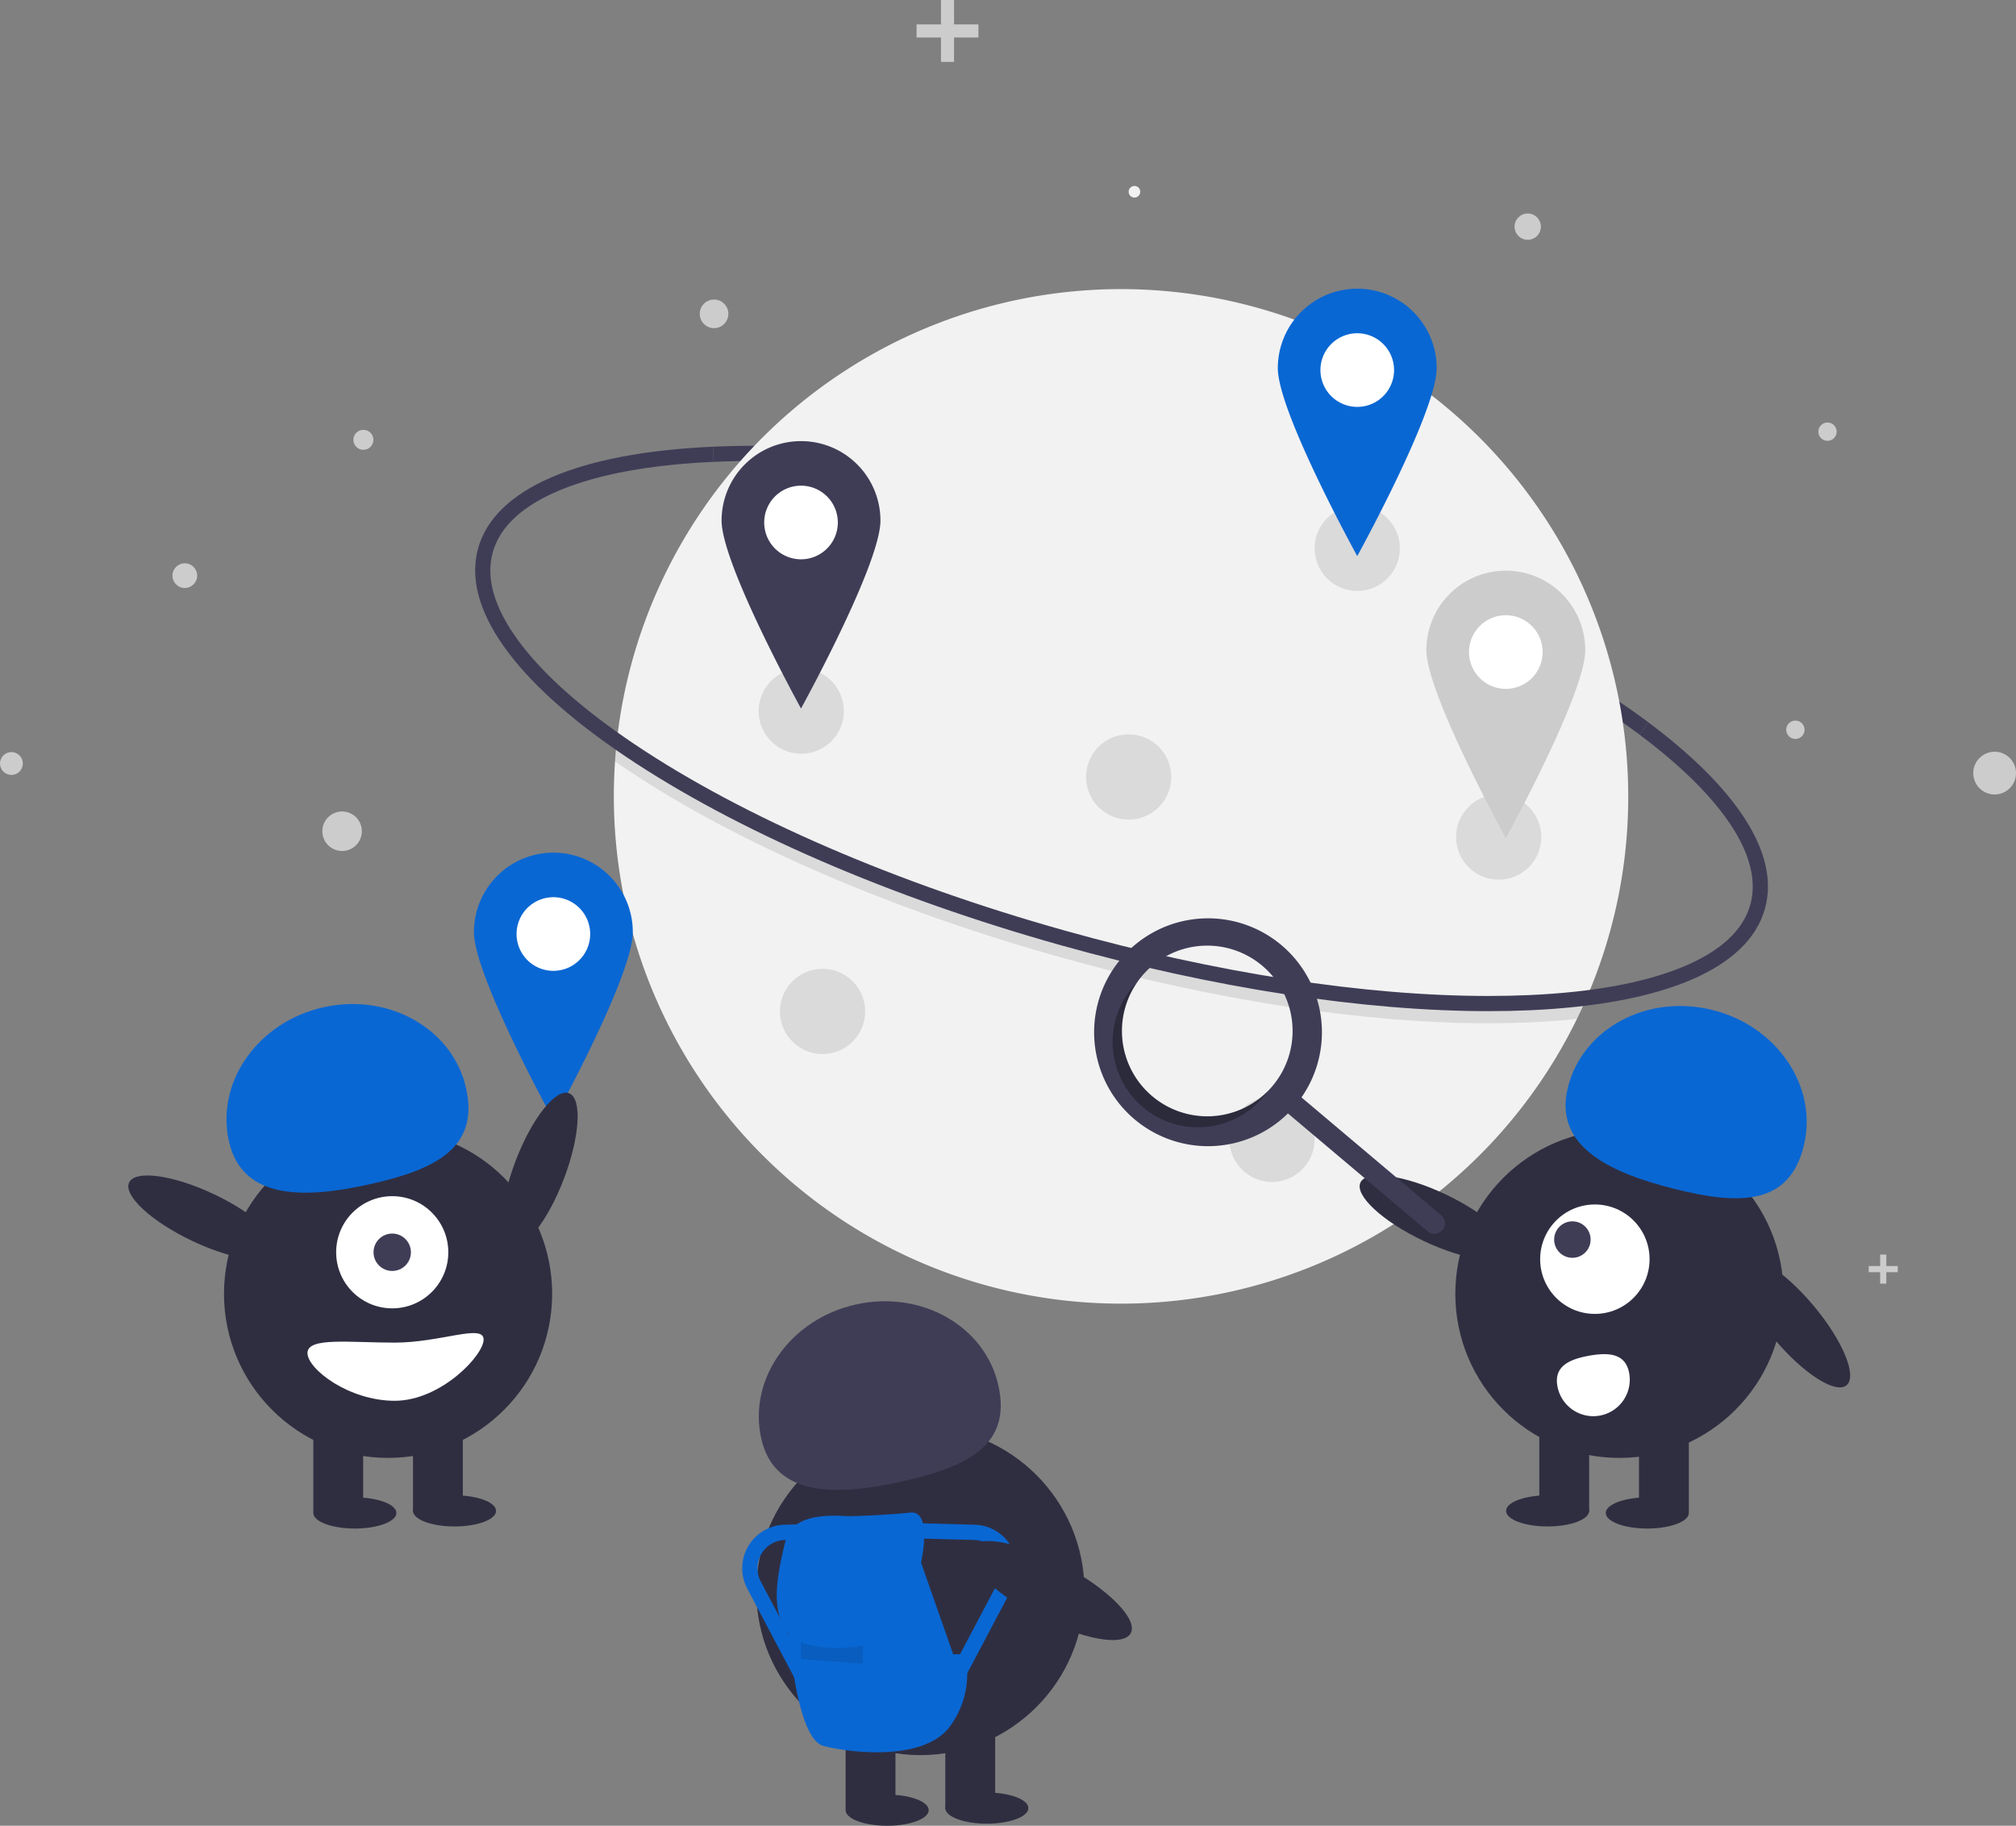 <svg xmlns="http://www.w3.org/2000/svg" id="f38f865d-e131-49ab-9ab3-db2059075423" width="529.16" height="479.144" data-name="Layer 1" viewBox="0 0 529.16 479.144"><rect x="0" y="0" width="529.16" height="479.144" fill="#808080" stroke="none"/><path fill="#3f3d56" d="M765.724,403.199c-28.17-21.06-72.292-40.977-121.051-54.643-44.396-12.444-87.698-18.452-121.939-16.917l-.178-3.982c34.649-1.552,78.4,4.507,123.193,17.061,49.214,13.794,93.814,33.946,122.362,55.289Z" transform="translate(-335.42 -210.428)"/><path fill="#f2f2f2" d="M762.799,419.42a132.645,132.645,0,0,1-11.479,54.156q-.951,2.14-1.981,4.241A133.148,133.148,0,0,1,496.541,419.42q0-4.622.315-9.172.149-2.314.387-4.6A133.136,133.136,0,0,1,762.799,419.42Z" transform="translate(-335.42 -210.428)"/><path d="M751.32,473.576q-.951,2.14-1.981,4.241-5.835.634-12.285.921c-3.559.159-7.222.239-10.965.239-32.692,0-72.037-6.035-112.231-17.299-44.794-12.556-85.318-30.117-114.112-49.453q-1.471-.986-2.89-1.977.149-2.314.387-4.6,2.29,1.632,4.723,3.268c28.455,19.104,68.573,36.479,112.968,48.923,39.843,11.168,78.817,17.151,111.135,17.151q5.542,0,10.806-.235Q744.54,474.409,751.32,473.576Z" opacity=".1" transform="translate(-335.42 -210.428)" style="isolation:isolate"/><path fill="#3f3d56" d="M726.09,475.789c-32.691.001-72.039-6.035-112.231-17.3-44.793-12.555-85.319-30.117-114.114-49.452-29.395-19.739-43.179-39.188-38.813-54.766,4.366-15.578,26.251-25.03,61.623-26.615l.178,3.982c-16.518.74-29.98,3.195-40.011,7.297-10.007,4.092-16.047,9.613-17.952,16.412-1.905,6.798.385,14.654,6.807,23.351,6.438,8.718,16.663,17.812,30.39,27.03,28.452,19.105,68.572,36.48,112.968,48.924,39.844,11.168,78.815,17.152,111.135,17.153q5.539,0,10.804-.235c16.518-.74,29.98-3.195,40.012-7.297,10.007-4.092,16.047-9.613,17.952-16.411,3.421-12.207-6.918-28.068-29.114-44.661l2.387-3.192c11.422,8.539,19.877,16.956,25.13,25.016,5.632,8.642,7.46,16.687,5.435,23.913-4.366,15.578-26.251,25.029-61.623,26.615C733.493,475.71,729.832,475.789,726.09,475.789Z" transform="translate(-335.42 -210.428)"/><circle cx="297.772" cy="50.327" r="1.526" fill="#f2f2f2"/><circle cx="95.385" cy="115.426" r="2.624" fill="#ccc"/><circle cx="89.792" cy="218.145" r="5.185" fill="#ccc"/><circle cx="400.999" cy="59.481" r="3.455" fill="#ccc"/><circle cx="523.55" cy="202.89" r="5.61" fill="#ccc"/><circle cx="479.682" cy="113.287" r="2.407" fill="#ccc"/><circle cx="187.425" cy="82.364" r="3.755" fill="#ccc"/><circle cx="471.257" cy="191.514" r="2.407" fill="#ccc"/><circle cx="2.996" cy="200.371" r="2.996" fill="#ccc"/><circle cx="48.508" cy="151.068" r="3.244" fill="#ccc"/><polygon fill="#ccc" points="256.822 6.402 250.42 6.402 250.42 0 246.985 0 246.985 6.402 240.58 6.402 240.58 9.84 246.985 9.84 246.985 16.242 250.42 16.242 250.42 9.84 256.822 9.84 256.822 6.402"/><polygon fill="#ccc" points="405.335 352.829 401.314 352.829 401.314 348.81 399.158 348.81 399.158 352.829 395.138 352.829 395.138 354.986 399.158 354.986 399.158 359.006 401.314 359.006 401.314 354.986 405.335 354.986 405.335 352.829"/><polygon fill="#ccc" points="498.123 332.252 495.118 332.252 495.118 329.247 493.504 329.247 493.504 332.252 490.499 332.252 490.499 333.866 493.504 333.866 493.504 336.871 495.118 336.871 495.118 333.866 498.123 333.866 498.123 332.252"/><circle cx="210.308" cy="186.618" r="11.187" opacity=".1" style="isolation:isolate"/><circle cx="333.876" cy="298.998" r="11.187" opacity=".1" style="isolation:isolate"/><circle cx="296.247" cy="203.907" r="11.187" opacity=".1" style="isolation:isolate"/><circle cx="215.902" cy="265.437" r="11.187" opacity=".1" style="isolation:isolate"/><circle cx="356.251" cy="143.903" r="11.187" opacity=".1" style="isolation:isolate"/><circle cx="393.372" cy="219.671" r="11.187" opacity=".1" style="isolation:isolate"/><circle cx="356.251" cy="97.12" r="14.747" fill="#fff"/><path fill="#0967d3" d="M691.67,286.191a20.849,20.849,0,0,0-20.849,20.849c0,11.515,20.849,49.325,20.849,49.325s20.849-37.811,20.849-49.325A20.849,20.849,0,0,0,691.67,286.191Zm0,31.019a9.662,9.662,0,1,1,9.662-9.662,9.662,9.662,0,0,1-9.662,9.662h0Z" transform="translate(-335.42 -210.428)"/><circle cx="210.251" cy="137.12" r="14.747" fill="#fff"/><path fill="#3f3d56" d="M545.67,326.191a20.849,20.849,0,0,0-20.849,20.849c0,11.515,20.849,49.325,20.849,49.325s20.849-37.811,20.849-49.325A20.849,20.849,0,0,0,545.67,326.191Zm0,31.019a9.662,9.662,0,1,1,9.662-9.662,9.662,9.662,0,0,1-9.662,9.662h0Z" transform="translate(-335.42 -210.428)"/><circle cx="395.251" cy="171.12" r="14.747" fill="#fff"/><path fill="#ccc" d="M730.67,360.191a20.849,20.849,0,0,0-20.849,20.849c0,11.515,20.849,49.325,20.849,49.325s20.849-37.811,20.849-49.325A20.849,20.849,0,0,0,730.67,360.191Zm0,31.019a9.662,9.662,0,1,1,9.662-9.662,9.662,9.662,0,0,1-9.662,9.662h0Z" transform="translate(-335.42 -210.428)" style="isolation:isolate"/><circle cx="145.251" cy="245.12" r="14.747" fill="#fff"/><path fill="#0967d3" d="M480.67,434.191a20.849,20.849,0,0,0-20.849,20.849c0,11.515,20.849,49.325,20.849,49.325s20.849-37.811,20.849-49.325A20.849,20.849,0,0,0,480.67,434.191Zm0,31.019a9.662,9.662,0,1,1,9.662-9.662,9.662,9.662,0,0,1-9.662,9.662h0Z" transform="translate(-335.42 -210.428)"/><ellipse cx="806.286" cy="557.447" fill="#2f2e41" rx="6.76" ry="21.534" transform="translate(-505.203 437.211) rotate(-39.938)"/><circle cx="425.059" cy="339.542" r="43.067" fill="#2f2e41"/><rect width="13.084" height="23.442" x="430.204" y="373.341" fill="#2f2e41"/><rect width="13.084" height="23.442" x="404.037" y="373.341" fill="#2f2e41"/><ellipse cx="432.385" cy="397.055" fill="#2f2e41" rx="10.903" ry="4.089"/><ellipse cx="406.217" cy="396.51" fill="#2f2e41" rx="10.903" ry="4.089"/><path fill="#0967d3" d="M746.956,495.833c3.846-15.487,20.821-24.601,37.915-20.356s27.834,20.24,23.989,35.727-16.604,15.537-33.698,11.292S743.111,511.32,746.956,495.833Z" transform="translate(-335.42 -210.428)"/><ellipse cx="711.971" cy="529.986" fill="#2f2e41" rx="6.76" ry="21.534" transform="translate(-407.406 735.729) rotate(-64.626)"/><circle cx="418.621" cy="330.454" r="14.359" fill="#fff"/><circle cx="412.719" cy="325.307" r="4.786" fill="#3f3d56"/><path fill="#fff" d="M763.048,570.797a9.572,9.572,0,1,1-18.835,3.429h0l-.003-.018c-.942-5.202,3.08-7.043,8.283-7.985S762.106,565.595,763.048,570.797Z" transform="translate(-335.42 -210.428)"/><path fill="#3f3d56" d="M671.784,458.477a29.898,29.898,0,1,0,1.695,44.155l36.674,30.945a2.755,2.755,0,0,0,3.558-4.208l-.004-.003-36.674-30.945A29.9,29.9,0,0,0,671.784,458.477Zm-2.364,36.964a22.4,22.4,0,1,1-2.674-31.565l0,0A22.4,22.4,0,0,1,669.419,495.44Z" transform="translate(-335.42 -210.428)"/><path d="M637.854,498.114a22.401,22.401,0,0,1-3.801-30.113q-.642.647-1.242,1.355a22.4,22.4,0,1,0,34.239,28.891q.598-.709,1.127-1.452A22.401,22.401,0,0,1,637.854,498.114Z" opacity=".3" transform="translate(-335.42 -210.428)" style="isolation:isolate"/><ellipse cx="477.089" cy="517.447" fill="#2f2e41" rx="21.534" ry="6.76" transform="translate(-512.009 567.921) rotate(-69.082)"/><circle cx="101.862" cy="339.541" r="43.067" fill="#2f2e41"/><rect width="13.084" height="23.442" x="82.236" y="373.341" fill="#2f2e41"/><rect width="13.084" height="23.442" x="108.404" y="373.341" fill="#2f2e41"/><ellipse cx="93.139" cy="397.055" fill="#2f2e41" rx="10.903" ry="4.089"/><ellipse cx="119.307" cy="396.51" fill="#2f2e41" rx="10.903" ry="4.089"/><circle cx="102.952" cy="328.638" r="14.719" fill="#fff"/><circle cx="102.952" cy="328.638" r="4.906" fill="#3f3d56"/><path fill="#0967d3" d="M395.505,509.918c-3.477-15.574,7.639-31.31,24.829-35.149s33.944,5.675,37.422,21.249-7.915,21.318-25.105,25.156S398.982,525.492,395.505,509.918Z" transform="translate(-335.42 -210.428)"/><ellipse cx="388.774" cy="529.986" fill="#2f2e41" rx="6.76" ry="21.534" transform="translate(-592.104 443.711) rotate(-64.626)"/><path fill="#fff" d="M416.127,565.506c0,4.215,10.853,12.539,22.897,12.539s23.335-11.867,23.335-16.082-11.292.818-23.335.818S416.127,561.291,416.127,565.506Z" transform="translate(-335.42 -210.428)"/><circle cx="241.581" cy="417.541" r="43.067" fill="#2f2e41"/><rect width="13.084" height="23.442" x="221.956" y="451.341" fill="#2f2e41"/><rect width="13.084" height="23.442" x="248.123" y="451.341" fill="#2f2e41"/><ellipse cx="232.859" cy="475.055" fill="#2f2e41" rx="10.903" ry="4.089"/><ellipse cx="259.026" cy="474.51" fill="#2f2e41" rx="10.903" ry="4.089"/><path fill="#3f3d56" d="M535.224,587.918c-3.477-15.574,7.639-31.31,24.829-35.149s33.944,5.675,37.422,21.249-7.915,21.318-25.105,25.156S538.702,603.492,535.224,587.918Z" transform="translate(-335.42 -210.428)"/><path fill="#0967d3" d="M577.174,620.507s3.124-13.746-2.812-13.121-14.059.937-16.245.937-14.683-1.562-16.558,6.561-4.374,18.12.937,24.368c0,0,1.874,27.492,9.06,29.367s26.243,4.061,33.116-4.999a23.3,23.3,0,0,0,4.061-19.057H585.609Z" transform="translate(-335.42 -210.428)"/><path d="M545.62,641.438s5.311,2.499,16.245.937v4.686l-16.245-1.25Z" opacity=".1" transform="translate(-335.42 -210.428)" style="isolation:isolate"/><path fill="#0967d3" d="M585.311,657.103l-3.537-1.869L597.504,625.468a7.431,7.431,0,0,0-6.37-10.9l-16.507-.444.107-3.999,16.508.444a11.432,11.432,0,0,1,9.799,16.769Z" transform="translate(-335.42 -210.428)"/><path fill="#0967d3" d="M547.294,657.103,531.564,627.337A11.432,11.432,0,0,1,541.363,610.569l16.508-.444.107,3.999-16.508.444a7.431,7.431,0,0,0-6.37,10.9l15.73,29.766Z" transform="translate(-335.42 -210.428)"/><ellipse cx="611.105" cy="627.848" fill="#2f2e41" rx="7.501" ry="23.892" transform="translate(-565.046 664.024) rotate(-62.122)"/></svg>
